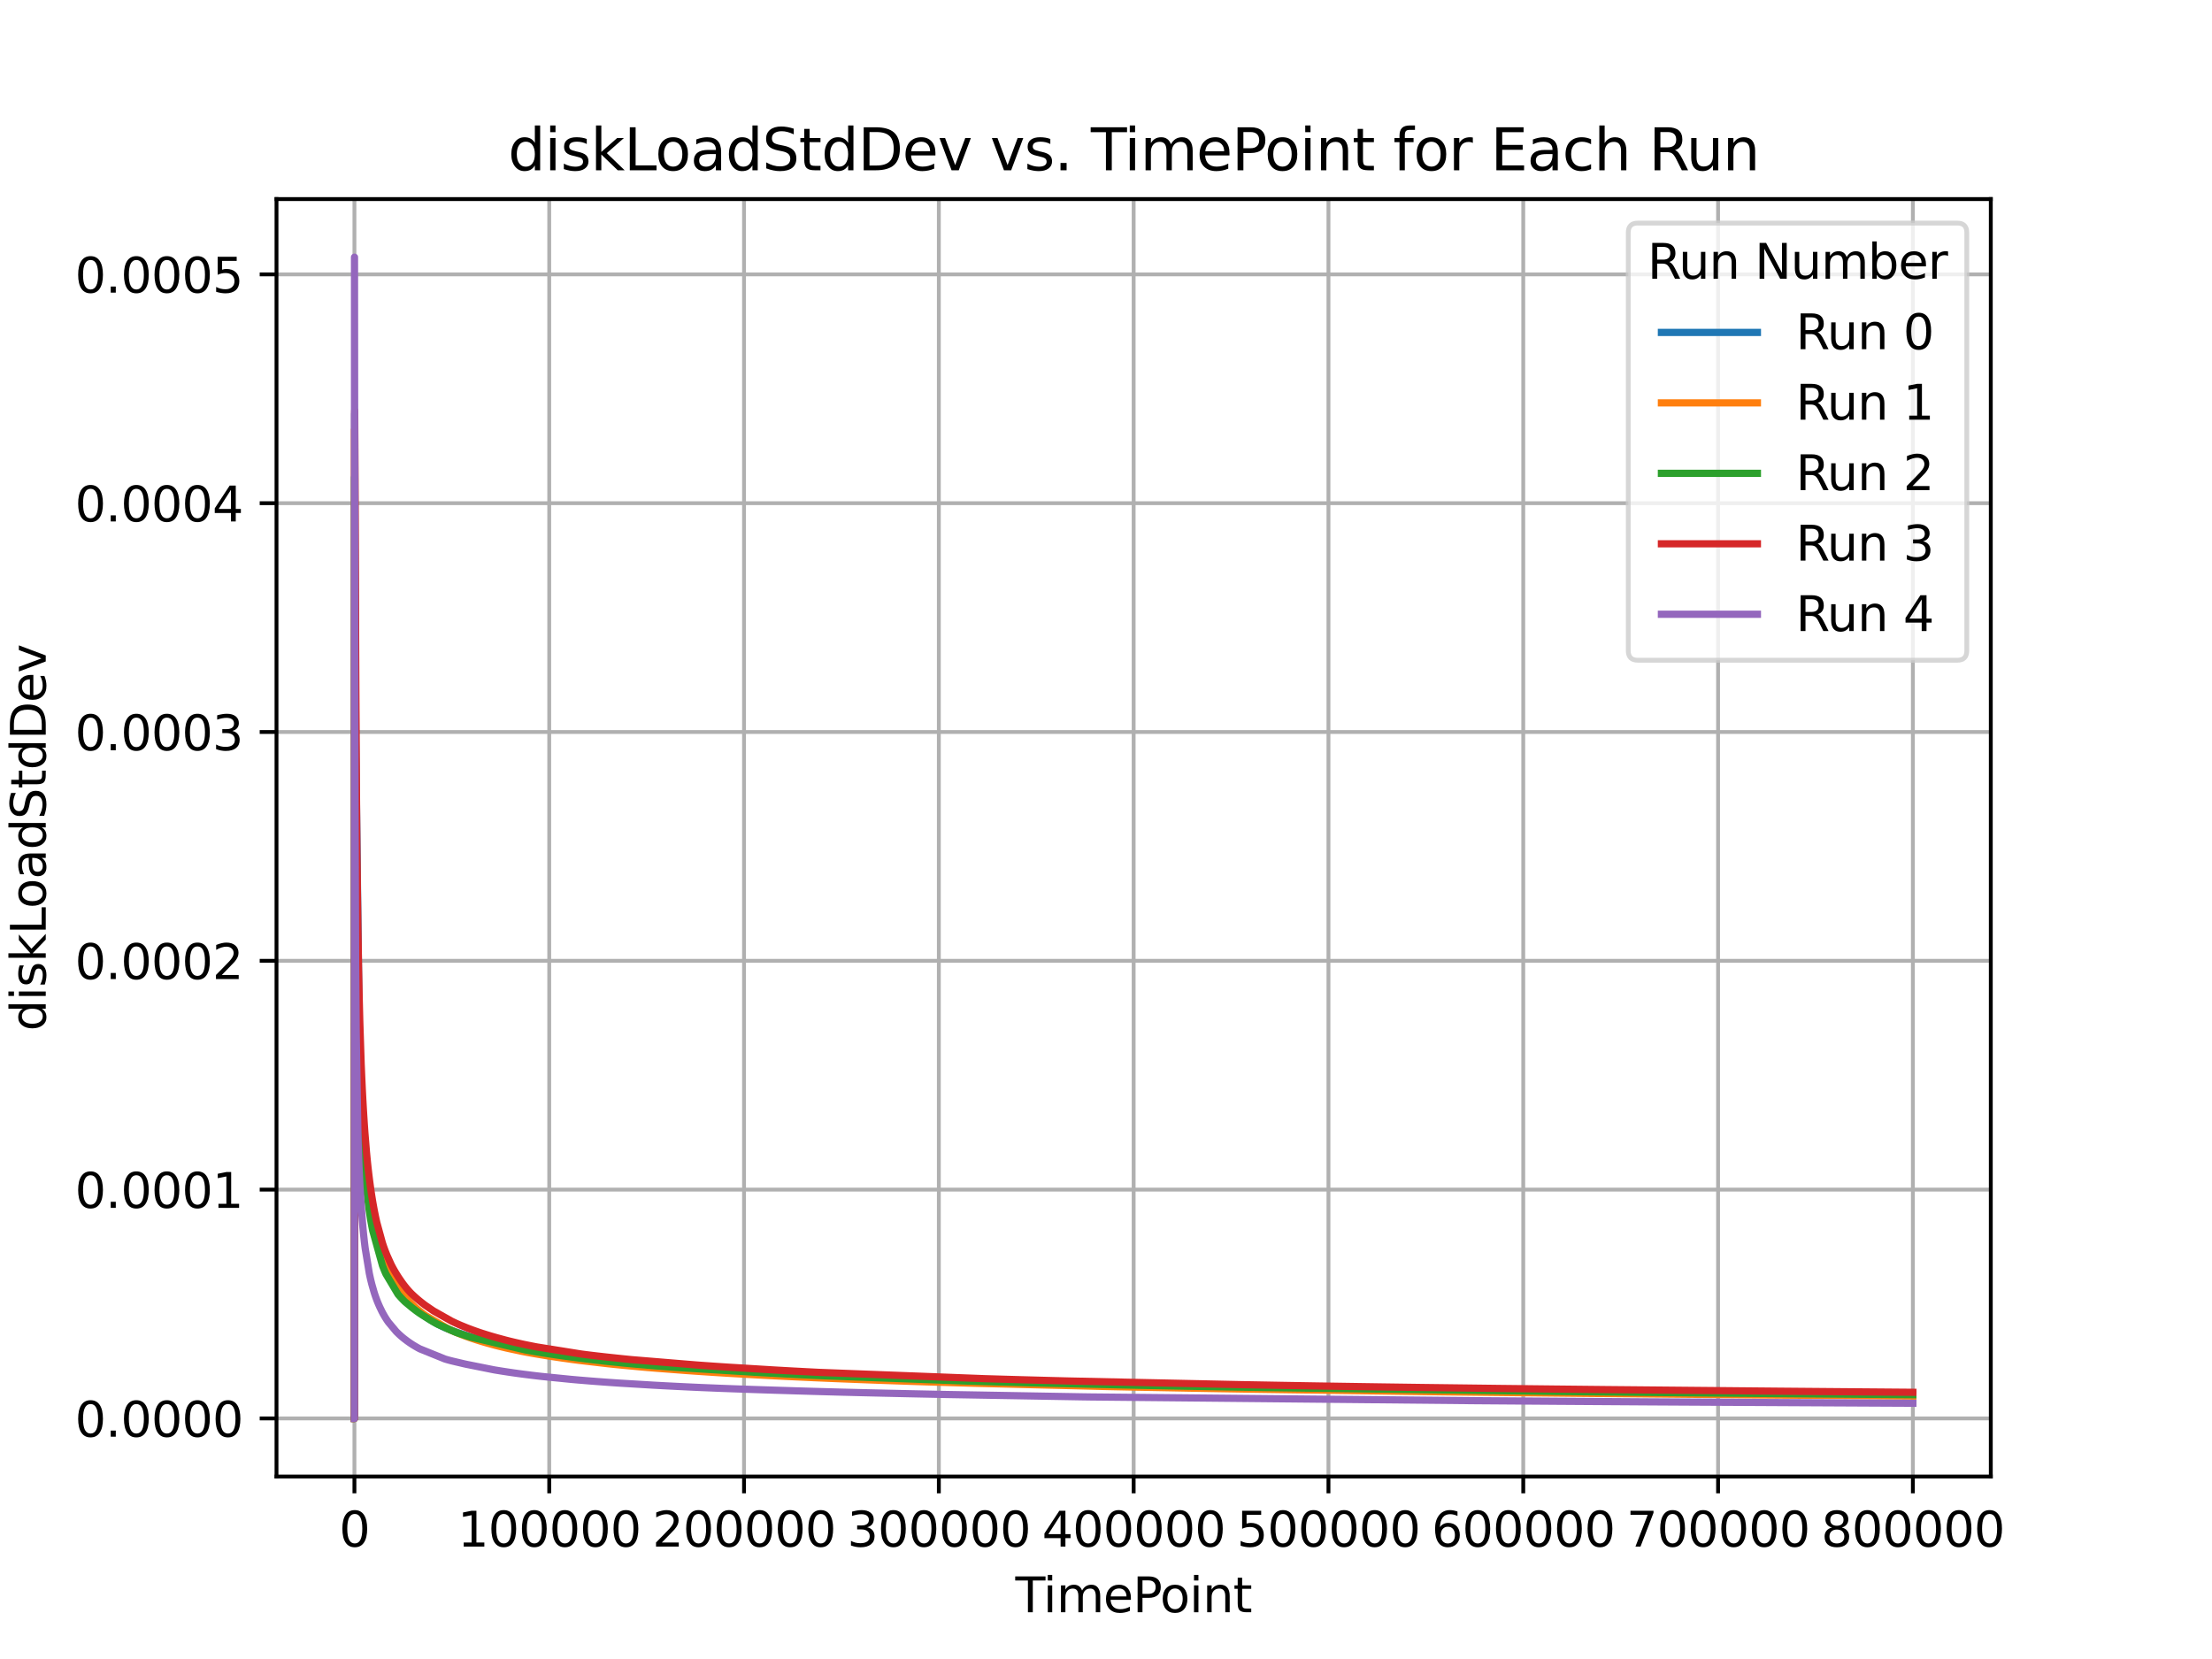 <?xml version="1.0" encoding="utf-8" standalone="no"?>
<!DOCTYPE svg PUBLIC "-//W3C//DTD SVG 1.1//EN"
  "http://www.w3.org/Graphics/SVG/1.1/DTD/svg11.dtd">
<svg xmlns:xlink="http://www.w3.org/1999/xlink" width="460.8pt" height="345.6pt" viewBox="0 0 460.8 345.6" xmlns="http://www.w3.org/2000/svg" version="1.1">
 <defs>
  <style type="text/css">*{stroke-linejoin: round; stroke-linecap: butt}</style>
 </defs>
 <g id="figure_1">
  <g id="patch_1">
   <path d="M 0 345.6 
L 460.8 345.6 
L 460.8 0 
L 0 0 
z
" style="fill: #ffffff"/>
  </g>
  <g id="axes_1">
   <g id="patch_2">
    <path d="M 57.6 307.584 
L 414.72 307.584 
L 414.72 41.472 
L 57.6 41.472 
z
" style="fill: #ffffff"/>
   </g>
   <g id="matplotlib.axis_1">
    <g id="xtick_1">
     <g id="line2d_1">
      <path d="M 73.833 307.584 
L 73.833 41.472 
" clip-path="url(#pe08d549d63)" style="fill: none; stroke: #b0b0b0; stroke-width: 0.8; stroke-linecap: square"/>
     </g>
     <g id="line2d_2">
      <defs>
       <path id="m7270c5077f" d="M 0 0 
L 0 3.5 
" style="stroke: #000000; stroke-width: 0.8"/>
      </defs>
      <g>
       <use xlink:href="#m7270c5077f" x="73.833" y="307.584" style="stroke: #000000; stroke-width: 0.8"/>
      </g>
     </g>
     <g id="text_1">
      <!-- 0 -->
      <g transform="translate(70.651 322.182) scale(0.1 -0.1)">
       <defs>
        <path id="DejaVuSans-30" d="M 2034 4250 
Q 1547 4250 1301 3770 
Q 1056 3291 1056 2328 
Q 1056 1369 1301 889 
Q 1547 409 2034 409 
Q 2525 409 2770 889 
Q 3016 1369 3016 2328 
Q 3016 3291 2770 3770 
Q 2525 4250 2034 4250 
z
M 2034 4750 
Q 2819 4750 3233 4129 
Q 3647 3509 3647 2328 
Q 3647 1150 3233 529 
Q 2819 -91 2034 -91 
Q 1250 -91 836 529 
Q 422 1150 422 2328 
Q 422 3509 836 4129 
Q 1250 4750 2034 4750 
z
" transform="scale(0.016)"/>
       </defs>
       <use xlink:href="#DejaVuSans-30"/>
      </g>
     </g>
    </g>
    <g id="xtick_2">
     <g id="line2d_3">
      <path d="M 114.415 307.584 
L 114.415 41.472 
" clip-path="url(#pe08d549d63)" style="fill: none; stroke: #b0b0b0; stroke-width: 0.8; stroke-linecap: square"/>
     </g>
     <g id="line2d_4">
      <g>
       <use xlink:href="#m7270c5077f" x="114.415" y="307.584" style="stroke: #000000; stroke-width: 0.8"/>
      </g>
     </g>
     <g id="text_2">
      <!-- 100000 -->
      <g transform="translate(95.327 322.182) scale(0.1 -0.1)">
       <defs>
        <path id="DejaVuSans-31" d="M 794 531 
L 1825 531 
L 1825 4091 
L 703 3866 
L 703 4441 
L 1819 4666 
L 2450 4666 
L 2450 531 
L 3481 531 
L 3481 0 
L 794 0 
L 794 531 
z
" transform="scale(0.016)"/>
       </defs>
       <use xlink:href="#DejaVuSans-31"/>
       <use xlink:href="#DejaVuSans-30" x="63.623"/>
       <use xlink:href="#DejaVuSans-30" x="127.246"/>
       <use xlink:href="#DejaVuSans-30" x="190.869"/>
       <use xlink:href="#DejaVuSans-30" x="254.492"/>
       <use xlink:href="#DejaVuSans-30" x="318.115"/>
      </g>
     </g>
    </g>
    <g id="xtick_3">
     <g id="line2d_5">
      <path d="M 154.996 307.584 
L 154.996 41.472 
" clip-path="url(#pe08d549d63)" style="fill: none; stroke: #b0b0b0; stroke-width: 0.8; stroke-linecap: square"/>
     </g>
     <g id="line2d_6">
      <g>
       <use xlink:href="#m7270c5077f" x="154.996" y="307.584" style="stroke: #000000; stroke-width: 0.8"/>
      </g>
     </g>
     <g id="text_3">
      <!-- 200000 -->
      <g transform="translate(135.909 322.182) scale(0.1 -0.1)">
       <defs>
        <path id="DejaVuSans-32" d="M 1228 531 
L 3431 531 
L 3431 0 
L 469 0 
L 469 531 
Q 828 903 1448 1529 
Q 2069 2156 2228 2338 
Q 2531 2678 2651 2914 
Q 2772 3150 2772 3378 
Q 2772 3750 2511 3984 
Q 2250 4219 1831 4219 
Q 1534 4219 1204 4116 
Q 875 4013 500 3803 
L 500 4441 
Q 881 4594 1212 4672 
Q 1544 4750 1819 4750 
Q 2544 4750 2975 4387 
Q 3406 4025 3406 3419 
Q 3406 3131 3298 2873 
Q 3191 2616 2906 2266 
Q 2828 2175 2409 1742 
Q 1991 1309 1228 531 
z
" transform="scale(0.016)"/>
       </defs>
       <use xlink:href="#DejaVuSans-32"/>
       <use xlink:href="#DejaVuSans-30" x="63.623"/>
       <use xlink:href="#DejaVuSans-30" x="127.246"/>
       <use xlink:href="#DejaVuSans-30" x="190.869"/>
       <use xlink:href="#DejaVuSans-30" x="254.492"/>
       <use xlink:href="#DejaVuSans-30" x="318.115"/>
      </g>
     </g>
    </g>
    <g id="xtick_4">
     <g id="line2d_7">
      <path d="M 195.578 307.584 
L 195.578 41.472 
" clip-path="url(#pe08d549d63)" style="fill: none; stroke: #b0b0b0; stroke-width: 0.8; stroke-linecap: square"/>
     </g>
     <g id="line2d_8">
      <g>
       <use xlink:href="#m7270c5077f" x="195.578" y="307.584" style="stroke: #000000; stroke-width: 0.8"/>
      </g>
     </g>
     <g id="text_4">
      <!-- 300000 -->
      <g transform="translate(176.491 322.182) scale(0.1 -0.1)">
       <defs>
        <path id="DejaVuSans-33" d="M 2597 2516 
Q 3050 2419 3304 2112 
Q 3559 1806 3559 1356 
Q 3559 666 3084 287 
Q 2609 -91 1734 -91 
Q 1441 -91 1130 -33 
Q 819 25 488 141 
L 488 750 
Q 750 597 1062 519 
Q 1375 441 1716 441 
Q 2309 441 2620 675 
Q 2931 909 2931 1356 
Q 2931 1769 2642 2001 
Q 2353 2234 1838 2234 
L 1294 2234 
L 1294 2753 
L 1863 2753 
Q 2328 2753 2575 2939 
Q 2822 3125 2822 3475 
Q 2822 3834 2567 4026 
Q 2313 4219 1838 4219 
Q 1578 4219 1281 4162 
Q 984 4106 628 3988 
L 628 4550 
Q 988 4650 1302 4700 
Q 1616 4750 1894 4750 
Q 2613 4750 3031 4423 
Q 3450 4097 3450 3541 
Q 3450 3153 3228 2886 
Q 3006 2619 2597 2516 
z
" transform="scale(0.016)"/>
       </defs>
       <use xlink:href="#DejaVuSans-33"/>
       <use xlink:href="#DejaVuSans-30" x="63.623"/>
       <use xlink:href="#DejaVuSans-30" x="127.246"/>
       <use xlink:href="#DejaVuSans-30" x="190.869"/>
       <use xlink:href="#DejaVuSans-30" x="254.492"/>
       <use xlink:href="#DejaVuSans-30" x="318.115"/>
      </g>
     </g>
    </g>
    <g id="xtick_5">
     <g id="line2d_9">
      <path d="M 236.16 307.584 
L 236.16 41.472 
" clip-path="url(#pe08d549d63)" style="fill: none; stroke: #b0b0b0; stroke-width: 0.8; stroke-linecap: square"/>
     </g>
     <g id="line2d_10">
      <g>
       <use xlink:href="#m7270c5077f" x="236.16" y="307.584" style="stroke: #000000; stroke-width: 0.8"/>
      </g>
     </g>
     <g id="text_5">
      <!-- 400000 -->
      <g transform="translate(217.073 322.182) scale(0.1 -0.1)">
       <defs>
        <path id="DejaVuSans-34" d="M 2419 4116 
L 825 1625 
L 2419 1625 
L 2419 4116 
z
M 2253 4666 
L 3047 4666 
L 3047 1625 
L 3713 1625 
L 3713 1100 
L 3047 1100 
L 3047 0 
L 2419 0 
L 2419 1100 
L 313 1100 
L 313 1709 
L 2253 4666 
z
" transform="scale(0.016)"/>
       </defs>
       <use xlink:href="#DejaVuSans-34"/>
       <use xlink:href="#DejaVuSans-30" x="63.623"/>
       <use xlink:href="#DejaVuSans-30" x="127.246"/>
       <use xlink:href="#DejaVuSans-30" x="190.869"/>
       <use xlink:href="#DejaVuSans-30" x="254.492"/>
       <use xlink:href="#DejaVuSans-30" x="318.115"/>
      </g>
     </g>
    </g>
    <g id="xtick_6">
     <g id="line2d_11">
      <path d="M 276.742 307.584 
L 276.742 41.472 
" clip-path="url(#pe08d549d63)" style="fill: none; stroke: #b0b0b0; stroke-width: 0.8; stroke-linecap: square"/>
     </g>
     <g id="line2d_12">
      <g>
       <use xlink:href="#m7270c5077f" x="276.742" y="307.584" style="stroke: #000000; stroke-width: 0.8"/>
      </g>
     </g>
     <g id="text_6">
      <!-- 500000 -->
      <g transform="translate(257.654 322.182) scale(0.1 -0.1)">
       <defs>
        <path id="DejaVuSans-35" d="M 691 4666 
L 3169 4666 
L 3169 4134 
L 1269 4134 
L 1269 2991 
Q 1406 3038 1543 3061 
Q 1681 3084 1819 3084 
Q 2600 3084 3056 2656 
Q 3513 2228 3513 1497 
Q 3513 744 3044 326 
Q 2575 -91 1722 -91 
Q 1428 -91 1123 -41 
Q 819 9 494 109 
L 494 744 
Q 775 591 1075 516 
Q 1375 441 1709 441 
Q 2250 441 2565 725 
Q 2881 1009 2881 1497 
Q 2881 1984 2565 2268 
Q 2250 2553 1709 2553 
Q 1456 2553 1204 2497 
Q 953 2441 691 2322 
L 691 4666 
z
" transform="scale(0.016)"/>
       </defs>
       <use xlink:href="#DejaVuSans-35"/>
       <use xlink:href="#DejaVuSans-30" x="63.623"/>
       <use xlink:href="#DejaVuSans-30" x="127.246"/>
       <use xlink:href="#DejaVuSans-30" x="190.869"/>
       <use xlink:href="#DejaVuSans-30" x="254.492"/>
       <use xlink:href="#DejaVuSans-30" x="318.115"/>
      </g>
     </g>
    </g>
    <g id="xtick_7">
     <g id="line2d_13">
      <path d="M 317.324 307.584 
L 317.324 41.472 
" clip-path="url(#pe08d549d63)" style="fill: none; stroke: #b0b0b0; stroke-width: 0.8; stroke-linecap: square"/>
     </g>
     <g id="line2d_14">
      <g>
       <use xlink:href="#m7270c5077f" x="317.324" y="307.584" style="stroke: #000000; stroke-width: 0.8"/>
      </g>
     </g>
     <g id="text_7">
      <!-- 600000 -->
      <g transform="translate(298.236 322.182) scale(0.1 -0.1)">
       <defs>
        <path id="DejaVuSans-36" d="M 2113 2584 
Q 1688 2584 1439 2293 
Q 1191 2003 1191 1497 
Q 1191 994 1439 701 
Q 1688 409 2113 409 
Q 2538 409 2786 701 
Q 3034 994 3034 1497 
Q 3034 2003 2786 2293 
Q 2538 2584 2113 2584 
z
M 3366 4563 
L 3366 3988 
Q 3128 4100 2886 4159 
Q 2644 4219 2406 4219 
Q 1781 4219 1451 3797 
Q 1122 3375 1075 2522 
Q 1259 2794 1537 2939 
Q 1816 3084 2150 3084 
Q 2853 3084 3261 2657 
Q 3669 2231 3669 1497 
Q 3669 778 3244 343 
Q 2819 -91 2113 -91 
Q 1303 -91 875 529 
Q 447 1150 447 2328 
Q 447 3434 972 4092 
Q 1497 4750 2381 4750 
Q 2619 4750 2861 4703 
Q 3103 4656 3366 4563 
z
" transform="scale(0.016)"/>
       </defs>
       <use xlink:href="#DejaVuSans-36"/>
       <use xlink:href="#DejaVuSans-30" x="63.623"/>
       <use xlink:href="#DejaVuSans-30" x="127.246"/>
       <use xlink:href="#DejaVuSans-30" x="190.869"/>
       <use xlink:href="#DejaVuSans-30" x="254.492"/>
       <use xlink:href="#DejaVuSans-30" x="318.115"/>
      </g>
     </g>
    </g>
    <g id="xtick_8">
     <g id="line2d_15">
      <path d="M 357.906 307.584 
L 357.906 41.472 
" clip-path="url(#pe08d549d63)" style="fill: none; stroke: #b0b0b0; stroke-width: 0.8; stroke-linecap: square"/>
     </g>
     <g id="line2d_16">
      <g>
       <use xlink:href="#m7270c5077f" x="357.906" y="307.584" style="stroke: #000000; stroke-width: 0.8"/>
      </g>
     </g>
     <g id="text_8">
      <!-- 700000 -->
      <g transform="translate(338.818 322.182) scale(0.1 -0.1)">
       <defs>
        <path id="DejaVuSans-37" d="M 525 4666 
L 3525 4666 
L 3525 4397 
L 1831 0 
L 1172 0 
L 2766 4134 
L 525 4134 
L 525 4666 
z
" transform="scale(0.016)"/>
       </defs>
       <use xlink:href="#DejaVuSans-37"/>
       <use xlink:href="#DejaVuSans-30" x="63.623"/>
       <use xlink:href="#DejaVuSans-30" x="127.246"/>
       <use xlink:href="#DejaVuSans-30" x="190.869"/>
       <use xlink:href="#DejaVuSans-30" x="254.492"/>
       <use xlink:href="#DejaVuSans-30" x="318.115"/>
      </g>
     </g>
    </g>
    <g id="xtick_9">
     <g id="line2d_17">
      <path d="M 398.488 307.584 
L 398.488 41.472 
" clip-path="url(#pe08d549d63)" style="fill: none; stroke: #b0b0b0; stroke-width: 0.8; stroke-linecap: square"/>
     </g>
     <g id="line2d_18">
      <g>
       <use xlink:href="#m7270c5077f" x="398.488" y="307.584" style="stroke: #000000; stroke-width: 0.8"/>
      </g>
     </g>
     <g id="text_9">
      <!-- 800000 -->
      <g transform="translate(379.4 322.182) scale(0.1 -0.1)">
       <defs>
        <path id="DejaVuSans-38" d="M 2034 2216 
Q 1584 2216 1326 1975 
Q 1069 1734 1069 1313 
Q 1069 891 1326 650 
Q 1584 409 2034 409 
Q 2484 409 2743 651 
Q 3003 894 3003 1313 
Q 3003 1734 2745 1975 
Q 2488 2216 2034 2216 
z
M 1403 2484 
Q 997 2584 770 2862 
Q 544 3141 544 3541 
Q 544 4100 942 4425 
Q 1341 4750 2034 4750 
Q 2731 4750 3128 4425 
Q 3525 4100 3525 3541 
Q 3525 3141 3298 2862 
Q 3072 2584 2669 2484 
Q 3125 2378 3379 2068 
Q 3634 1759 3634 1313 
Q 3634 634 3220 271 
Q 2806 -91 2034 -91 
Q 1263 -91 848 271 
Q 434 634 434 1313 
Q 434 1759 690 2068 
Q 947 2378 1403 2484 
z
M 1172 3481 
Q 1172 3119 1398 2916 
Q 1625 2713 2034 2713 
Q 2441 2713 2670 2916 
Q 2900 3119 2900 3481 
Q 2900 3844 2670 4047 
Q 2441 4250 2034 4250 
Q 1625 4250 1398 4047 
Q 1172 3844 1172 3481 
z
" transform="scale(0.016)"/>
       </defs>
       <use xlink:href="#DejaVuSans-38"/>
       <use xlink:href="#DejaVuSans-30" x="63.623"/>
       <use xlink:href="#DejaVuSans-30" x="127.246"/>
       <use xlink:href="#DejaVuSans-30" x="190.869"/>
       <use xlink:href="#DejaVuSans-30" x="254.492"/>
       <use xlink:href="#DejaVuSans-30" x="318.115"/>
      </g>
     </g>
    </g>
    <g id="text_10">
     <!-- TimePoint -->
     <g transform="translate(211.515 335.861) scale(0.1 -0.1)">
      <defs>
       <path id="DejaVuSans-54" d="M -19 4666 
L 3928 4666 
L 3928 4134 
L 2272 4134 
L 2272 0 
L 1638 0 
L 1638 4134 
L -19 4134 
L -19 4666 
z
" transform="scale(0.016)"/>
       <path id="DejaVuSans-69" d="M 603 3500 
L 1178 3500 
L 1178 0 
L 603 0 
L 603 3500 
z
M 603 4863 
L 1178 4863 
L 1178 4134 
L 603 4134 
L 603 4863 
z
" transform="scale(0.016)"/>
       <path id="DejaVuSans-6d" d="M 3328 2828 
Q 3544 3216 3844 3400 
Q 4144 3584 4550 3584 
Q 5097 3584 5394 3201 
Q 5691 2819 5691 2113 
L 5691 0 
L 5113 0 
L 5113 2094 
Q 5113 2597 4934 2840 
Q 4756 3084 4391 3084 
Q 3944 3084 3684 2787 
Q 3425 2491 3425 1978 
L 3425 0 
L 2847 0 
L 2847 2094 
Q 2847 2600 2669 2842 
Q 2491 3084 2119 3084 
Q 1678 3084 1418 2786 
Q 1159 2488 1159 1978 
L 1159 0 
L 581 0 
L 581 3500 
L 1159 3500 
L 1159 2956 
Q 1356 3278 1631 3431 
Q 1906 3584 2284 3584 
Q 2666 3584 2933 3390 
Q 3200 3197 3328 2828 
z
" transform="scale(0.016)"/>
       <path id="DejaVuSans-65" d="M 3597 1894 
L 3597 1613 
L 953 1613 
Q 991 1019 1311 708 
Q 1631 397 2203 397 
Q 2534 397 2845 478 
Q 3156 559 3463 722 
L 3463 178 
Q 3153 47 2828 -22 
Q 2503 -91 2169 -91 
Q 1331 -91 842 396 
Q 353 884 353 1716 
Q 353 2575 817 3079 
Q 1281 3584 2069 3584 
Q 2775 3584 3186 3129 
Q 3597 2675 3597 1894 
z
M 3022 2063 
Q 3016 2534 2758 2815 
Q 2500 3097 2075 3097 
Q 1594 3097 1305 2825 
Q 1016 2553 972 2059 
L 3022 2063 
z
" transform="scale(0.016)"/>
       <path id="DejaVuSans-50" d="M 1259 4147 
L 1259 2394 
L 2053 2394 
Q 2494 2394 2734 2622 
Q 2975 2850 2975 3272 
Q 2975 3691 2734 3919 
Q 2494 4147 2053 4147 
L 1259 4147 
z
M 628 4666 
L 2053 4666 
Q 2838 4666 3239 4311 
Q 3641 3956 3641 3272 
Q 3641 2581 3239 2228 
Q 2838 1875 2053 1875 
L 1259 1875 
L 1259 0 
L 628 0 
L 628 4666 
z
" transform="scale(0.016)"/>
       <path id="DejaVuSans-6f" d="M 1959 3097 
Q 1497 3097 1228 2736 
Q 959 2375 959 1747 
Q 959 1119 1226 758 
Q 1494 397 1959 397 
Q 2419 397 2687 759 
Q 2956 1122 2956 1747 
Q 2956 2369 2687 2733 
Q 2419 3097 1959 3097 
z
M 1959 3584 
Q 2709 3584 3137 3096 
Q 3566 2609 3566 1747 
Q 3566 888 3137 398 
Q 2709 -91 1959 -91 
Q 1206 -91 779 398 
Q 353 888 353 1747 
Q 353 2609 779 3096 
Q 1206 3584 1959 3584 
z
" transform="scale(0.016)"/>
       <path id="DejaVuSans-6e" d="M 3513 2113 
L 3513 0 
L 2938 0 
L 2938 2094 
Q 2938 2591 2744 2837 
Q 2550 3084 2163 3084 
Q 1697 3084 1428 2787 
Q 1159 2491 1159 1978 
L 1159 0 
L 581 0 
L 581 3500 
L 1159 3500 
L 1159 2956 
Q 1366 3272 1645 3428 
Q 1925 3584 2291 3584 
Q 2894 3584 3203 3211 
Q 3513 2838 3513 2113 
z
" transform="scale(0.016)"/>
       <path id="DejaVuSans-74" d="M 1172 4494 
L 1172 3500 
L 2356 3500 
L 2356 3053 
L 1172 3053 
L 1172 1153 
Q 1172 725 1289 603 
Q 1406 481 1766 481 
L 2356 481 
L 2356 0 
L 1766 0 
Q 1100 0 847 248 
Q 594 497 594 1153 
L 594 3053 
L 172 3053 
L 172 3500 
L 594 3500 
L 594 4494 
L 1172 4494 
z
" transform="scale(0.016)"/>
      </defs>
      <use xlink:href="#DejaVuSans-54"/>
      <use xlink:href="#DejaVuSans-69" x="57.959"/>
      <use xlink:href="#DejaVuSans-6d" x="85.742"/>
      <use xlink:href="#DejaVuSans-65" x="183.154"/>
      <use xlink:href="#DejaVuSans-50" x="244.678"/>
      <use xlink:href="#DejaVuSans-6f" x="301.355"/>
      <use xlink:href="#DejaVuSans-69" x="362.537"/>
      <use xlink:href="#DejaVuSans-6e" x="390.32"/>
      <use xlink:href="#DejaVuSans-74" x="453.699"/>
     </g>
    </g>
   </g>
   <g id="matplotlib.axis_2">
    <g id="ytick_1">
     <g id="line2d_19">
      <path d="M 57.6 295.488 
L 414.72 295.488 
" clip-path="url(#pe08d549d63)" style="fill: none; stroke: #b0b0b0; stroke-width: 0.8; stroke-linecap: square"/>
     </g>
     <g id="line2d_20">
      <defs>
       <path id="m2a5306ff40" d="M 0 0 
L -3.5 0 
" style="stroke: #000000; stroke-width: 0.8"/>
      </defs>
      <g>
       <use xlink:href="#m2a5306ff40" x="57.6" y="295.488" style="stroke: #000000; stroke-width: 0.8"/>
      </g>
     </g>
     <g id="text_11">
      <!-- 0.0000 -->
      <g transform="translate(15.609 299.287) scale(0.1 -0.1)">
       <defs>
        <path id="DejaVuSans-2e" d="M 684 794 
L 1344 794 
L 1344 0 
L 684 0 
L 684 794 
z
" transform="scale(0.016)"/>
       </defs>
       <use xlink:href="#DejaVuSans-30"/>
       <use xlink:href="#DejaVuSans-2e" x="63.623"/>
       <use xlink:href="#DejaVuSans-30" x="95.41"/>
       <use xlink:href="#DejaVuSans-30" x="159.033"/>
       <use xlink:href="#DejaVuSans-30" x="222.656"/>
       <use xlink:href="#DejaVuSans-30" x="286.279"/>
      </g>
     </g>
    </g>
    <g id="ytick_2">
     <g id="line2d_21">
      <path d="M 57.6 247.823 
L 414.72 247.823 
" clip-path="url(#pe08d549d63)" style="fill: none; stroke: #b0b0b0; stroke-width: 0.8; stroke-linecap: square"/>
     </g>
     <g id="line2d_22">
      <g>
       <use xlink:href="#m2a5306ff40" x="57.6" y="247.823" style="stroke: #000000; stroke-width: 0.8"/>
      </g>
     </g>
     <g id="text_12">
      <!-- 0.0001 -->
      <g transform="translate(15.609 251.622) scale(0.1 -0.1)">
       <use xlink:href="#DejaVuSans-30"/>
       <use xlink:href="#DejaVuSans-2e" x="63.623"/>
       <use xlink:href="#DejaVuSans-30" x="95.41"/>
       <use xlink:href="#DejaVuSans-30" x="159.033"/>
       <use xlink:href="#DejaVuSans-30" x="222.656"/>
       <use xlink:href="#DejaVuSans-31" x="286.279"/>
      </g>
     </g>
    </g>
    <g id="ytick_3">
     <g id="line2d_23">
      <path d="M 57.6 200.157 
L 414.72 200.157 
" clip-path="url(#pe08d549d63)" style="fill: none; stroke: #b0b0b0; stroke-width: 0.8; stroke-linecap: square"/>
     </g>
     <g id="line2d_24">
      <g>
       <use xlink:href="#m2a5306ff40" x="57.6" y="200.157" style="stroke: #000000; stroke-width: 0.8"/>
      </g>
     </g>
     <g id="text_13">
      <!-- 0.0002 -->
      <g transform="translate(15.609 203.957) scale(0.1 -0.1)">
       <use xlink:href="#DejaVuSans-30"/>
       <use xlink:href="#DejaVuSans-2e" x="63.623"/>
       <use xlink:href="#DejaVuSans-30" x="95.41"/>
       <use xlink:href="#DejaVuSans-30" x="159.033"/>
       <use xlink:href="#DejaVuSans-30" x="222.656"/>
       <use xlink:href="#DejaVuSans-32" x="286.279"/>
      </g>
     </g>
    </g>
    <g id="ytick_4">
     <g id="line2d_25">
      <path d="M 57.6 152.492 
L 414.72 152.492 
" clip-path="url(#pe08d549d63)" style="fill: none; stroke: #b0b0b0; stroke-width: 0.8; stroke-linecap: square"/>
     </g>
     <g id="line2d_26">
      <g>
       <use xlink:href="#m2a5306ff40" x="57.6" y="152.492" style="stroke: #000000; stroke-width: 0.8"/>
      </g>
     </g>
     <g id="text_14">
      <!-- 0.0003 -->
      <g transform="translate(15.609 156.291) scale(0.1 -0.1)">
       <use xlink:href="#DejaVuSans-30"/>
       <use xlink:href="#DejaVuSans-2e" x="63.623"/>
       <use xlink:href="#DejaVuSans-30" x="95.41"/>
       <use xlink:href="#DejaVuSans-30" x="159.033"/>
       <use xlink:href="#DejaVuSans-30" x="222.656"/>
       <use xlink:href="#DejaVuSans-33" x="286.279"/>
      </g>
     </g>
    </g>
    <g id="ytick_5">
     <g id="line2d_27">
      <path d="M 57.6 104.827 
L 414.72 104.827 
" clip-path="url(#pe08d549d63)" style="fill: none; stroke: #b0b0b0; stroke-width: 0.8; stroke-linecap: square"/>
     </g>
     <g id="line2d_28">
      <g>
       <use xlink:href="#m2a5306ff40" x="57.6" y="104.827" style="stroke: #000000; stroke-width: 0.8"/>
      </g>
     </g>
     <g id="text_15">
      <!-- 0.0004 -->
      <g transform="translate(15.609 108.626) scale(0.1 -0.1)">
       <use xlink:href="#DejaVuSans-30"/>
       <use xlink:href="#DejaVuSans-2e" x="63.623"/>
       <use xlink:href="#DejaVuSans-30" x="95.41"/>
       <use xlink:href="#DejaVuSans-30" x="159.033"/>
       <use xlink:href="#DejaVuSans-30" x="222.656"/>
       <use xlink:href="#DejaVuSans-34" x="286.279"/>
      </g>
     </g>
    </g>
    <g id="ytick_6">
     <g id="line2d_29">
      <path d="M 57.6 57.161 
L 414.72 57.161 
" clip-path="url(#pe08d549d63)" style="fill: none; stroke: #b0b0b0; stroke-width: 0.8; stroke-linecap: square"/>
     </g>
     <g id="line2d_30">
      <g>
       <use xlink:href="#m2a5306ff40" x="57.6" y="57.161" style="stroke: #000000; stroke-width: 0.8"/>
      </g>
     </g>
     <g id="text_16">
      <!-- 0.0005 -->
      <g transform="translate(15.609 60.961) scale(0.1 -0.1)">
       <use xlink:href="#DejaVuSans-30"/>
       <use xlink:href="#DejaVuSans-2e" x="63.623"/>
       <use xlink:href="#DejaVuSans-30" x="95.41"/>
       <use xlink:href="#DejaVuSans-30" x="159.033"/>
       <use xlink:href="#DejaVuSans-30" x="222.656"/>
       <use xlink:href="#DejaVuSans-35" x="286.279"/>
      </g>
     </g>
    </g>
    <g id="text_17">
     <!-- diskLoadStdDev -->
     <g transform="translate(9.53 214.782) rotate(-90) scale(0.1 -0.1)">
      <defs>
       <path id="DejaVuSans-64" d="M 2906 2969 
L 2906 4863 
L 3481 4863 
L 3481 0 
L 2906 0 
L 2906 525 
Q 2725 213 2448 61 
Q 2172 -91 1784 -91 
Q 1150 -91 751 415 
Q 353 922 353 1747 
Q 353 2572 751 3078 
Q 1150 3584 1784 3584 
Q 2172 3584 2448 3432 
Q 2725 3281 2906 2969 
z
M 947 1747 
Q 947 1113 1208 752 
Q 1469 391 1925 391 
Q 2381 391 2643 752 
Q 2906 1113 2906 1747 
Q 2906 2381 2643 2742 
Q 2381 3103 1925 3103 
Q 1469 3103 1208 2742 
Q 947 2381 947 1747 
z
" transform="scale(0.016)"/>
       <path id="DejaVuSans-73" d="M 2834 3397 
L 2834 2853 
Q 2591 2978 2328 3040 
Q 2066 3103 1784 3103 
Q 1356 3103 1142 2972 
Q 928 2841 928 2578 
Q 928 2378 1081 2264 
Q 1234 2150 1697 2047 
L 1894 2003 
Q 2506 1872 2764 1633 
Q 3022 1394 3022 966 
Q 3022 478 2636 193 
Q 2250 -91 1575 -91 
Q 1294 -91 989 -36 
Q 684 19 347 128 
L 347 722 
Q 666 556 975 473 
Q 1284 391 1588 391 
Q 1994 391 2212 530 
Q 2431 669 2431 922 
Q 2431 1156 2273 1281 
Q 2116 1406 1581 1522 
L 1381 1569 
Q 847 1681 609 1914 
Q 372 2147 372 2553 
Q 372 3047 722 3315 
Q 1072 3584 1716 3584 
Q 2034 3584 2315 3537 
Q 2597 3491 2834 3397 
z
" transform="scale(0.016)"/>
       <path id="DejaVuSans-6b" d="M 581 4863 
L 1159 4863 
L 1159 1991 
L 2875 3500 
L 3609 3500 
L 1753 1863 
L 3688 0 
L 2938 0 
L 1159 1709 
L 1159 0 
L 581 0 
L 581 4863 
z
" transform="scale(0.016)"/>
       <path id="DejaVuSans-4c" d="M 628 4666 
L 1259 4666 
L 1259 531 
L 3531 531 
L 3531 0 
L 628 0 
L 628 4666 
z
" transform="scale(0.016)"/>
       <path id="DejaVuSans-61" d="M 2194 1759 
Q 1497 1759 1228 1600 
Q 959 1441 959 1056 
Q 959 750 1161 570 
Q 1363 391 1709 391 
Q 2188 391 2477 730 
Q 2766 1069 2766 1631 
L 2766 1759 
L 2194 1759 
z
M 3341 1997 
L 3341 0 
L 2766 0 
L 2766 531 
Q 2569 213 2275 61 
Q 1981 -91 1556 -91 
Q 1019 -91 701 211 
Q 384 513 384 1019 
Q 384 1609 779 1909 
Q 1175 2209 1959 2209 
L 2766 2209 
L 2766 2266 
Q 2766 2663 2505 2880 
Q 2244 3097 1772 3097 
Q 1472 3097 1187 3025 
Q 903 2953 641 2809 
L 641 3341 
Q 956 3463 1253 3523 
Q 1550 3584 1831 3584 
Q 2591 3584 2966 3190 
Q 3341 2797 3341 1997 
z
" transform="scale(0.016)"/>
       <path id="DejaVuSans-53" d="M 3425 4513 
L 3425 3897 
Q 3066 4069 2747 4153 
Q 2428 4238 2131 4238 
Q 1616 4238 1336 4038 
Q 1056 3838 1056 3469 
Q 1056 3159 1242 3001 
Q 1428 2844 1947 2747 
L 2328 2669 
Q 3034 2534 3370 2195 
Q 3706 1856 3706 1288 
Q 3706 609 3251 259 
Q 2797 -91 1919 -91 
Q 1588 -91 1214 -16 
Q 841 59 441 206 
L 441 856 
Q 825 641 1194 531 
Q 1563 422 1919 422 
Q 2459 422 2753 634 
Q 3047 847 3047 1241 
Q 3047 1584 2836 1778 
Q 2625 1972 2144 2069 
L 1759 2144 
Q 1053 2284 737 2584 
Q 422 2884 422 3419 
Q 422 4038 858 4394 
Q 1294 4750 2059 4750 
Q 2388 4750 2728 4690 
Q 3069 4631 3425 4513 
z
" transform="scale(0.016)"/>
       <path id="DejaVuSans-44" d="M 1259 4147 
L 1259 519 
L 2022 519 
Q 2988 519 3436 956 
Q 3884 1394 3884 2338 
Q 3884 3275 3436 3711 
Q 2988 4147 2022 4147 
L 1259 4147 
z
M 628 4666 
L 1925 4666 
Q 3281 4666 3915 4102 
Q 4550 3538 4550 2338 
Q 4550 1131 3912 565 
Q 3275 0 1925 0 
L 628 0 
L 628 4666 
z
" transform="scale(0.016)"/>
       <path id="DejaVuSans-76" d="M 191 3500 
L 800 3500 
L 1894 563 
L 2988 3500 
L 3597 3500 
L 2284 0 
L 1503 0 
L 191 3500 
z
" transform="scale(0.016)"/>
      </defs>
      <use xlink:href="#DejaVuSans-64"/>
      <use xlink:href="#DejaVuSans-69" x="63.477"/>
      <use xlink:href="#DejaVuSans-73" x="91.26"/>
      <use xlink:href="#DejaVuSans-6b" x="143.359"/>
      <use xlink:href="#DejaVuSans-4c" x="201.27"/>
      <use xlink:href="#DejaVuSans-6f" x="255.232"/>
      <use xlink:href="#DejaVuSans-61" x="316.414"/>
      <use xlink:href="#DejaVuSans-64" x="377.693"/>
      <use xlink:href="#DejaVuSans-53" x="441.17"/>
      <use xlink:href="#DejaVuSans-74" x="504.646"/>
      <use xlink:href="#DejaVuSans-64" x="543.855"/>
      <use xlink:href="#DejaVuSans-44" x="607.332"/>
      <use xlink:href="#DejaVuSans-65" x="684.334"/>
      <use xlink:href="#DejaVuSans-76" x="745.857"/>
     </g>
    </g>
   </g>
   <g id="line2d_31">
    <path d="M 73.833 295.488 
L 73.841 295.488 
L 73.892 86.17 
L 73.952 117.829 
L 73.953 117.829 
L 74.064 143.805 
L 74.113 154.437 
L 74.853 217.008 
L 74.858 217.099 
L 74.969 220.892 
L 74.973 220.993 
L 75.085 224.31 
L 75.09 224.403 
L 75.09 224.412 
L 75.237 228.064 
L 75.265 228.621 
L 75.419 231.731 
L 75.471 232.663 
L 75.471 232.663 
L 75.581 234.584 
L 75.599 234.881 
L 75.648 235.641 
L 75.648 235.641 
L 75.759 237.36 
L 75.767 237.471 
L 76.114 241.995 
L 76.124 242.097 
L 76.235 243.343 
L 76.57 246.616 
L 76.584 246.726 
L 76.695 247.697 
L 76.709 247.799 
L 76.82 248.702 
L 78.484 257.959 
L 78.511 258.066 
L 78.511 258.066 
L 78.632 258.542 
L 78.662 258.652 
L 78.662 258.652 
L 78.779 259.087 
L 78.86 259.377 
L 78.86 259.377 
L 78.971 259.766 
L 79.147 260.349 
L 79.258 260.703 
L 79.484 261.401 
L 79.522 261.512 
L 79.596 261.729 
L 79.845 262.434 
L 79.901 262.58 
L 79.901 262.58 
L 80.012 262.874 
L 80.495 264.068 
L 80.781 264.712 
L 80.781 264.712 
L 80.891 264.956 
L 80.944 265.064 
L 81.055 265.299 
L 81.114 265.418 
L 81.503 266.188 
L 81.563 266.299 
L 81.563 266.299 
L 81.665 266.49 
L 81.785 266.711 
L 81.877 266.874 
L 81.996 267.084 
L 82.06 267.193 
L 82.174 267.389 
L 82.241 267.5 
L 82.525 267.96 
L 82.596 268.07 
L 82.596 268.071 
L 82.874 268.496 
L 82.947 268.606 
L 84.191 270.258 
L 84.284 270.369 
L 84.401 270.507 
L 84.522 270.649 
L 85.143 271.328 
L 85.252 271.439 
L 85.252 271.439 
L 85.361 271.554 
L 85.491 271.682 
L 85.639 271.828 
L 86.057 272.224 
L 86.18 272.335 
L 86.18 272.335 
L 86.291 272.434 
L 86.445 272.571 
L 86.576 272.683 
L 86.689 272.781 
L 86.821 272.891 
L 86.821 272.892 
L 87.836 273.695 
L 87.982 273.805 
L 88.093 273.889 
L 88.343 274.068 
L 88.489 274.171 
L 88.649 274.281 
L 88.759 274.357 
L 88.924 274.468 
L 88.924 274.468 
L 89.138 274.609 
L 89.311 274.719 
L 89.311 274.719 
L 89.422 274.79 
L 89.97 275.129 
L 90.154 275.24 
L 90.284 275.317 
L 90.476 275.428 
L 90.476 275.428 
L 90.587 275.494 
L 90.789 275.608 
L 90.901 275.672 
L 91.13 275.797 
L 91.241 275.859 
L 91.986 276.244 
L 92.286 276.39 
L 92.564 276.519 
L 92.564 276.519 
L 92.676 276.569 
L 92.926 276.681 
L 93.374 276.869 
L 93.658 276.982 
L 93.947 277.093 
L 94.342 277.238 
L 94.656 277.349 
L 94.656 277.349 
L 94.766 277.388 
L 95.081 277.499 
L 95.081 277.499 
L 95.192 277.538 
L 95.505 277.649 
L 95.616 277.688 
L 95.932 277.799 
L 95.932 277.799 
L 96.043 277.836 
L 97.204 278.221 
L 97.549 278.332 
L 97.549 278.332 
L 97.685 278.376 
L 100.704 279.253 
L 100.816 279.283 
L 101.778 279.536 
L 102.232 279.647 
L 103.355 279.91 
L 103.847 280.021 
L 103.958 280.046 
L 106.18 280.497 
L 106.303 280.521 
L 106.967 280.652 
L 108.237 280.897 
L 108.456 280.938 
L 109.066 281.049 
L 109.066 281.049 
L 109.434 281.113 
L 110.143 281.233 
L 110.259 281.253 
L 110.926 281.364 
L 111.154 281.402 
L 111.828 281.513 
L 111.828 281.513 
L 111.939 281.531 
L 112.612 281.642 
L 112.724 281.661 
L 113.402 281.772 
L 113.402 281.772 
L 115.976 282.181 
L 116.716 282.292 
L 116.716 282.292 
L 119.119 282.63 
L 119.384 282.665 
L 121.059 282.884 
L 121.927 282.995 
L 121.927 282.995 
L 126.948 283.593 
L 127.975 283.704 
L 127.975 283.704 
L 128.085 283.716 
L 129.141 283.827 
L 129.141 283.827 
L 129.542 283.868 
L 130.643 283.979 
L 131.297 284.044 
L 132.457 284.155 
L 132.581 284.167 
L 133.786 284.278 
L 133.786 284.278 
L 133.895 284.288 
L 142.482 284.995 
L 143.992 285.106 
L 145.091 285.185 
L 146.677 285.296 
L 146.88 285.31 
L 148.519 285.421 
L 148.519 285.421 
L 148.629 285.428 
L 150.319 285.539 
L 150.319 285.539 
L 152.987 285.705 
L 153.302 285.724 
L 155.204 285.835 
L 163.913 286.29 
L 166.223 286.401 
L 167.001 286.438 
L 169.44 286.549 
L 172.901 286.698 
L 176.736 286.854 
L 176.855 286.859 
L 180.778 287.009 
L 181.012 287.018 
L 194.31 287.471 
L 198.994 287.613 
L 204.737 287.78 
L 204.737 287.78 
L 204.848 287.783 
L 211.478 287.964 
L 211.589 287.967 
L 216.54 288.095 
L 216.951 288.106 
L 221.441 288.217 
L 221.555 288.22 
L 226.403 288.334 
L 229.492 288.405 
L 235.198 288.531 
L 235.198 288.531 
L 235.309 288.533 
L 240.597 288.644 
L 240.597 288.644 
L 240.708 288.647 
L 247.366 288.779 
L 247.366 288.779 
L 247.476 288.781 
L 341.163 290.069 
L 352.897 290.18 
L 353.023 290.181 
L 365.501 290.293 
L 365.501 290.293 
L 365.612 290.294 
L 378.931 290.405 
L 378.931 290.405 
L 379.041 290.406 
L 398.487 290.556 
L 398.487 290.556 
" clip-path="url(#pe08d549d63)" style="fill: none; stroke: #1f77b4; stroke-width: 1.5; stroke-linecap: square"/>
   </g>
   <g id="line2d_32">
    <path d="M 73.833 295.488 
L 73.84 295.488 
L 73.84 295.488 
L 73.85 89.528 
L 73.951 144.384 
L 73.989 147.515 
L 74.391 191.385 
L 74.394 191.489 
L 74.507 198.98 
L 74.508 199.062 
L 74.646 207.085 
L 75.077 223.816 
L 75.081 223.917 
L 75.43 232.185 
L 75.485 233.22 
L 75.609 235.451 
L 75.616 235.547 
L 75.616 235.555 
L 75.821 238.751 
L 75.832 238.861 
L 75.948 240.435 
L 76.383 245.262 
L 76.493 246.325 
L 76.506 246.429 
L 76.645 247.642 
L 76.66 247.763 
L 76.771 248.673 
L 76.785 248.783 
L 76.896 249.642 
L 76.91 249.74 
L 77.028 250.593 
L 77.069 250.868 
L 77.442 253.219 
L 77.46 253.323 
L 77.583 254.023 
L 77.604 254.131 
L 77.604 254.131 
L 77.715 254.725 
L 77.747 254.89 
L 77.899 255.642 
L 77.923 255.753 
L 77.923 255.753 
L 78.033 256.272 
L 78.06 256.378 
L 78.191 256.945 
L 78.217 257.053 
L 78.217 257.053 
L 78.328 257.523 
L 78.354 257.63 
L 78.866 259.535 
L 78.976 259.9 
L 79.011 260.011 
L 79.286 260.846 
L 79.437 261.277 
L 79.528 261.528 
L 79.528 261.528 
L 79.638 261.826 
L 79.688 261.954 
L 79.688 261.954 
L 79.796 262.241 
L 79.843 262.351 
L 80.346 263.507 
L 80.4 263.617 
L 80.4 263.617 
L 80.519 263.864 
L 80.573 263.975 
L 80.573 263.975 
L 80.711 264.26 
L 80.767 264.371 
L 80.878 264.594 
L 80.988 264.809 
L 81.1 265.028 
L 81.159 265.139 
L 81.159 265.139 
L 81.269 265.355 
L 81.327 265.461 
L 81.445 265.681 
L 81.506 265.792 
L 81.677 266.107 
L 82.032 266.742 
L 82.171 266.984 
L 82.25 267.114 
L 82.36 267.295 
L 82.476 267.488 
L 82.547 267.599 
L 82.704 267.845 
L 82.776 267.956 
L 82.776 267.956 
L 82.887 268.125 
L 85.174 271.007 
L 85.3 271.14 
L 85.411 271.259 
L 85.542 271.392 
L 85.542 271.392 
L 85.653 271.507 
L 85.764 271.618 
L 86.003 271.853 
L 86.115 271.962 
L 86.335 272.169 
L 86.447 272.273 
L 86.568 272.383 
L 86.844 272.63 
L 86.972 272.741 
L 87.085 272.838 
L 87.215 272.949 
L 88.14 273.687 
L 88.502 273.956 
L 88.613 274.037 
L 93.369 276.823 
L 93.603 276.933 
L 93.603 276.933 
L 93.73 276.993 
L 94.039 277.134 
L 94.149 277.185 
L 94.468 277.326 
L 94.579 277.375 
L 95.029 277.567 
L 95.029 277.567 
L 95.14 277.614 
L 95.408 277.725 
L 95.519 277.771 
L 95.794 277.882 
L 95.969 277.952 
L 96.296 278.079 
L 96.296 278.079 
L 96.406 278.123 
L 96.698 278.233 
L 96.809 278.275 
L 97.109 278.386 
L 97.221 278.428 
L 97.554 278.547 
L 97.554 278.547 
L 97.664 278.587 
L 97.982 278.698 
L 97.982 278.698 
L 98.092 278.737 
L 98.418 278.848 
L 98.857 278.993 
L 98.857 278.993 
L 98.967 279.029 
L 99.367 279.159 
L 100.24 279.431 
L 100.613 279.542 
L 100.613 279.542 
L 100.723 279.575 
L 101.302 279.742 
L 101.415 279.775 
L 103.166 280.251 
L 103.597 280.361 
L 103.597 280.362 
L 104.206 280.513 
L 104.316 280.541 
L 104.856 280.671 
L 104.856 280.671 
L 104.966 280.697 
L 105.586 280.843 
L 108.718 281.513 
L 109.289 281.623 
L 109.4 281.645 
L 109.661 281.695 
L 110.702 281.885 
L 110.814 281.905 
L 111.73 282.064 
L 113.423 282.345 
L 113.423 282.345 
L 113.534 282.363 
L 114.235 282.474 
L 114.346 282.492 
L 115.064 282.603 
L 116.369 282.8 
L 117.131 282.911 
L 117.131 282.911 
L 117.298 282.935 
L 119.405 283.228 
L 120.244 283.339 
L 120.655 283.392 
L 126.596 284.086 
L 126.707 284.098 
L 128.265 284.26 
L 129.537 284.386 
L 133.511 284.757 
L 134.842 284.873 
L 134.955 284.882 
L 135.285 284.91 
L 136.623 285.021 
L 136.623 285.022 
L 143.043 285.51 
L 143.043 285.51 
L 143.153 285.518 
L 144.975 285.646 
L 146.826 285.77 
L 148.528 285.881 
L 148.64 285.889 
L 150.859 286.027 
L 150.971 286.034 
L 152.82 286.146 
L 152.82 286.146 
L 152.93 286.152 
L 159.135 286.498 
L 161.288 286.609 
L 161.288 286.609 
L 161.399 286.615 
L 163.636 286.726 
L 163.636 286.726 
L 169.445 286.993 
L 173.695 287.172 
L 174.257 287.195 
L 177.132 287.308 
L 177.132 287.308 
L 177.243 287.312 
L 180.178 287.423 
L 180.296 287.428 
L 183.327 287.539 
L 183.327 287.539 
L 183.438 287.543 
L 189.84 287.763 
L 190.918 287.798 
L 194.399 287.91 
L 202.909 288.163 
L 230.988 288.85 
L 236.42 288.961 
L 236.535 288.963 
L 247.607 289.171 
L 247.723 289.173 
L 253.426 289.273 
L 260.222 289.384 
L 260.222 289.384 
L 292.857 289.849 
L 301.868 289.96 
L 318.909 290.15 
L 329.672 290.261 
L 355.449 290.5 
L 363.96 290.572 
L 383.546 290.724 
L 385.318 290.737 
L 398.486 290.829 
L 398.486 290.829 
" clip-path="url(#pe08d549d63)" style="fill: none; stroke: #ff7f0e; stroke-width: 1.5; stroke-linecap: square"/>
   </g>
   <g id="line2d_33">
    <path d="M 73.833 295.488 
L 73.841 295.488 
L 73.841 295.488 
L 73.852 99.464 
L 73.95 166.732 
L 74.182 187.792 
L 74.183 187.818 
L 74.183 187.818 
L 74.294 195.158 
L 74.295 195.204 
L 74.407 203.098 
L 74.409 203.163 
L 74.524 209.464 
L 74.527 209.564 
L 74.696 216.89 
L 74.7 216.981 
L 74.7 216.981 
L 74.811 221.079 
L 74.926 224.927 
L 74.954 225.735 
L 75.081 229.106 
L 75.086 229.213 
L 75.196 231.69 
L 75.203 231.794 
L 75.203 231.794 
L 75.313 233.994 
L 75.32 234.144 
L 75.385 235.316 
L 75.995 244.105 
L 76.005 244.212 
L 76.005 244.212 
L 76.116 245.426 
L 76.824 251.555 
L 76.839 251.666 
L 77.211 254.091 
L 77.232 254.196 
L 77.232 254.196 
L 77.343 254.818 
L 77.364 254.927 
L 77.364 254.929 
L 77.501 255.656 
L 77.523 255.764 
L 77.523 255.764 
L 77.635 256.338 
L 79.67 263.629 
L 79.711 263.737 
L 79.711 263.737 
L 79.822 264.026 
L 79.867 264.135 
L 79.978 264.418 
L 80.067 264.633 
L 80.196 264.945 
L 80.26 265.09 
L 80.405 265.417 
L 82.905 269.614 
L 82.997 269.726 
L 83.431 270.215 
L 83.532 270.326 
L 83.532 270.326 
L 83.642 270.449 
L 84.177 270.999 
L 84.367 271.184 
L 85.828 272.404 
L 85.972 272.515 
L 86.288 272.758 
L 86.402 272.847 
L 86.575 272.978 
L 86.701 273.073 
L 86.852 273.183 
L 86.969 273.269 
L 87.127 273.381 
L 87.301 273.505 
L 87.487 273.629 
L 87.487 273.629 
L 87.598 273.703 
L 87.815 273.847 
L 87.927 273.92 
L 88.197 274.09 
L 88.314 274.163 
L 88.495 274.274 
L 88.495 274.274 
L 88.605 274.345 
L 88.782 274.456 
L 88.894 274.526 
L 89.552 274.938 
L 89.73 275.049 
L 89.73 275.049 
L 89.851 275.122 
L 90.038 275.233 
L 90.038 275.233 
L 90.149 275.299 
L 90.329 275.403 
L 90.657 275.588 
L 90.86 275.699 
L 90.86 275.699 
L 90.971 275.76 
L 91.178 275.87 
L 94.804 277.486 
L 95.105 277.597 
L 95.3 277.668 
L 96.893 278.199 
L 97.004 278.233 
L 97.366 278.344 
L 97.478 278.378 
L 97.888 278.503 
L 97.888 278.503 
L 97.998 278.536 
L 109.385 281.206 
L 109.992 281.317 
L 109.992 281.317 
L 110.426 281.394 
L 111.071 281.505 
L 111.071 281.505 
L 111.182 281.524 
L 111.844 281.635 
L 111.96 281.655 
L 113.611 281.918 
L 113.722 281.935 
L 114.457 282.046 
L 114.457 282.046 
L 114.567 282.063 
L 115.309 282.174 
L 115.309 282.174 
L 115.419 282.191 
L 116.169 282.302 
L 116.169 282.302 
L 116.279 282.318 
L 117.106 282.438 
L 117.217 282.454 
L 118.294 282.603 
L 118.604 282.645 
L 119.437 282.756 
L 119.437 282.756 
L 119.547 282.771 
L 120.755 282.928 
L 121.056 282.966 
L 121.939 283.077 
L 122.05 283.091 
L 122.963 283.202 
L 123.357 283.249 
L 124.306 283.36 
L 124.43 283.374 
L 125.796 283.527 
L 125.908 283.54 
L 130.06 283.965 
L 131.235 284.076 
L 131.235 284.076 
L 131.346 284.086 
L 132.788 284.216 
L 134.945 284.403 
L 136.27 284.515 
L 138.019 284.654 
L 139.063 284.736 
L 140.531 284.847 
L 140.643 284.855 
L 158.101 285.923 
L 160.151 286.034 
L 160.151 286.034 
L 160.905 286.075 
L 163.021 286.186 
L 163.132 286.192 
L 165.321 286.303 
L 165.532 286.313 
L 167.817 286.424 
L 169.419 286.5 
L 172.152 286.624 
L 172.264 286.629 
L 200.921 287.687 
L 204.655 287.798 
L 204.655 287.798 
L 204.765 287.801 
L 211.688 287.993 
L 214.068 288.055 
L 218.503 288.166 
L 237.156 288.58 
L 243.366 288.701 
L 243.629 288.706 
L 249.582 288.817 
L 249.703 288.819 
L 256.468 288.938 
L 257.012 288.947 
L 263.757 289.058 
L 324.625 289.874 
L 335.037 289.985 
L 335.163 289.987 
L 346.194 290.098 
L 346.194 290.098 
L 346.305 290.099 
L 358.162 290.21 
L 358.277 290.211 
L 370.834 290.322 
L 388.138 290.465 
L 398.487 290.545 
L 398.487 290.545 
" clip-path="url(#pe08d549d63)" style="fill: none; stroke: #2ca02c; stroke-width: 1.5; stroke-linecap: square"/>
   </g>
   <g id="line2d_34">
    <path d="M 73.833 295.488 
L 73.841 295.488 
L 73.841 295.488 
L 73.896 85.556 
L 73.953 99.654 
L 73.954 99.612 
L 73.97 103.347 
L 73.971 103.347 
L 74.082 131.861 
L 74.131 143.092 
L 74.131 143.092 
L 74.242 163.216 
L 74.244 163.261 
L 74.365 177.848 
L 74.369 178.077 
L 74.455 185.375 
L 74.566 193.724 
L 74.568 193.78 
L 74.708 202.079 
L 74.71 202.172 
L 74.841 208.407 
L 74.844 208.481 
L 74.955 212.869 
L 74.958 212.943 
L 74.958 212.975 
L 75.243 221.754 
L 75.249 221.857 
L 75.361 224.518 
L 75.366 224.618 
L 75.366 224.618 
L 75.476 226.99 
L 75.482 227.097 
L 75.593 229.27 
L 75.601 229.381 
L 75.601 229.381 
L 75.712 231.354 
L 75.776 232.396 
L 75.886 234.13 
L 75.894 234.23 
L 76.005 235.835 
L 76.355 240.143 
L 76.368 240.252 
L 76.368 240.253 
L 76.484 241.482 
L 76.56 242.22 
L 76.671 243.276 
L 76.684 243.383 
L 76.839 244.719 
L 76.853 244.828 
L 76.965 245.724 
L 77.013 246.095 
L 77.244 247.794 
L 77.262 247.903 
L 77.262 247.903 
L 77.379 248.693 
L 77.486 249.377 
L 77.597 250.075 
L 77.615 250.185 
L 77.656 250.415 
L 77.656 250.415 
L 77.767 251.057 
L 77.787 251.164 
L 77.787 251.165 
L 77.913 251.855 
L 77.934 251.966 
L 78.046 252.562 
L 78.071 252.674 
L 78.071 252.674 
L 78.181 253.226 
L 78.205 253.338 
L 78.328 253.921 
L 78.353 254.029 
L 78.478 254.596 
L 78.505 254.705 
L 79.66 258.922 
L 79.696 259.031 
L 79.696 259.031 
L 79.861 259.525 
L 79.898 259.63 
L 79.898 259.635 
L 80.028 259.997 
L 80.028 259.997 
L 80.138 260.303 
L 80.18 260.414 
L 80.263 260.631 
L 80.397 260.976 
L 80.442 261.085 
L 80.627 261.538 
L 81.445 263.35 
L 81.558 263.573 
L 81.618 263.689 
L 81.618 263.689 
L 81.728 263.905 
L 81.789 264.015 
L 81.9 264.222 
L 82.122 264.614 
L 82.234 264.81 
L 82.299 264.92 
L 82.41 265.109 
L 82.475 265.215 
L 82.475 265.219 
L 82.879 265.865 
L 82.879 265.865 
L 82.99 266.038 
L 83.063 266.148 
L 83.063 266.148 
L 83.174 266.315 
L 83.501 266.792 
L 83.613 266.954 
L 83.69 267.064 
L 83.69 267.064 
L 83.801 267.221 
L 83.898 267.353 
L 83.898 267.353 
L 84.008 267.503 
L 84.098 267.621 
L 84.098 267.621 
L 84.209 267.767 
L 84.345 267.94 
L 84.345 267.94 
L 84.456 268.081 
L 84.546 268.191 
L 84.657 268.329 
L 84.752 268.44 
L 84.867 268.577 
L 84.964 268.687 
L 85.076 268.816 
L 85.242 268.999 
L 85.242 268.999 
L 85.353 269.12 
L 85.513 269.29 
L 85.681 269.461 
L 85.796 269.572 
L 85.796 269.572 
L 85.906 269.677 
L 86.027 269.788 
L 86.137 269.893 
L 86.257 270.003 
L 86.369 270.108 
L 86.679 270.383 
L 86.884 270.561 
L 87.015 270.671 
L 87.015 270.672 
L 87.376 270.974 
L 87.513 271.084 
L 87.675 271.215 
L 87.812 271.325 
L 88.292 271.699 
L 88.292 271.699 
L 88.402 271.785 
L 88.55 271.895 
L 88.55 271.896 
L 90.233 273.042 
L 90.409 273.153 
L 94.028 275.192 
L 94.256 275.303 
L 94.256 275.303 
L 94.365 275.357 
L 94.8 275.562 
L 94.912 275.614 
L 95.476 275.869 
L 95.639 275.941 
L 95.989 276.091 
L 97.32 276.634 
L 97.61 276.745 
L 97.722 276.787 
L 97.881 276.847 
L 98.178 276.958 
L 98.178 276.958 
L 98.288 277 
L 98.591 277.11 
L 98.591 277.11 
L 98.701 277.15 
L 99.038 277.27 
L 99.038 277.27 
L 99.149 277.309 
L 99.618 277.473 
L 99.618 277.473 
L 99.728 277.511 
L 100.468 277.757 
L 101.378 278.044 
L 101.378 278.044 
L 101.488 278.078 
L 102.21 278.297 
L 102.787 278.466 
L 103.174 278.577 
L 103.54 278.681 
L 105.259 279.145 
L 105.371 279.174 
L 105.808 279.285 
L 105.808 279.285 
L 105.918 279.313 
L 106.37 279.424 
L 106.48 279.451 
L 106.946 279.562 
L 107.058 279.589 
L 107.823 279.765 
L 107.823 279.765 
L 107.934 279.79 
L 108.434 279.901 
L 108.545 279.925 
L 109.06 280.036 
L 109.171 280.06 
L 109.712 280.171 
L 109.824 280.194 
L 110.377 280.305 
L 110.377 280.305 
L 110.487 280.327 
L 111.341 280.496 
L 111.797 280.584 
L 121.051 282.061 
L 121.903 282.172 
L 122.208 282.211 
L 123.462 282.364 
L 124.5 282.486 
L 124.5 282.486 
L 124.61 282.498 
L 125.592 282.609 
L 125.704 282.622 
L 126.985 282.763 
L 128.925 282.969 
L 130.255 283.106 
L 130.381 283.119 
L 131.498 283.23 
L 131.498 283.23 
L 131.609 283.241 
L 145.178 284.356 
L 146.72 284.467 
L 148.259 284.575 
L 149.895 284.686 
L 150.227 284.708 
L 151.911 284.819 
L 161.222 285.388 
L 163.191 285.499 
L 163.388 285.51 
L 165.421 285.621 
L 165.542 285.627 
L 167.65 285.738 
L 167.65 285.738 
L 167.76 285.744 
L 170.701 285.893 
L 205.057 287.2 
L 208.821 287.311 
L 209.017 287.317 
L 212.957 287.428 
L 213.141 287.433 
L 217.257 287.544 
L 218.136 287.567 
L 222.445 287.679 
L 258.416 288.443 
L 267.128 288.598 
L 268.07 288.615 
L 274.781 288.726 
L 274.781 288.726 
L 274.892 288.727 
L 280.274 288.811 
L 287.823 288.922 
L 287.823 288.922 
L 287.934 288.924 
L 295.948 289.035 
L 312.506 289.24 
L 322.553 289.351 
L 323.813 289.365 
L 334.457 289.476 
L 370.825 289.812 
L 384.046 289.923 
L 384.177 289.924 
L 398.487 290.039 
L 398.487 290.039 
" clip-path="url(#pe08d549d63)" style="fill: none; stroke: #d62728; stroke-width: 1.5; stroke-linecap: square"/>
   </g>
   <g id="line2d_35">
    <path d="M 73.833 295.488 
L 73.838 295.488 
L 73.838 295.488 
L 73.85 53.568 
L 73.949 159.406 
L 73.978 170.611 
L 73.978 170.611 
L 74.088 200.444 
L 74.091 200.482 
L 74.091 200.482 
L 74.202 214.848 
L 74.565 236.482 
L 74.568 236.584 
L 74.638 238.835 
L 74.751 242.182 
L 74.829 244.054 
L 74.981 247.084 
L 75.048 248.145 
L 75.165 249.893 
L 75.171 249.987 
L 75.309 252.007 
L 75.324 252.186 
L 75.481 254.289 
L 75.491 254.39 
L 75.491 254.39 
L 75.602 255.7 
L 75.613 255.804 
L 75.724 256.986 
L 75.768 257.404 
L 75.921 258.809 
L 75.935 258.916 
L 76.046 259.815 
L 76.087 260.115 
L 76.931 265.255 
L 76.953 265.362 
L 76.953 265.362 
L 77.064 265.883 
L 77.226 266.603 
L 77.283 266.832 
L 77.42 267.385 
L 77.469 267.572 
L 77.937 269.211 
L 77.982 269.349 
L 78.093 269.696 
L 78.13 269.801 
L 78.267 270.197 
L 78.518 270.879 
L 78.561 270.987 
L 78.673 271.266 
L 78.717 271.372 
L 78.856 271.701 
L 78.931 271.874 
L 79.059 272.165 
L 79.11 272.276 
L 79.581 273.25 
L 79.641 273.36 
L 79.752 273.571 
L 79.817 273.689 
L 80.025 274.058 
L 80.089 274.165 
L 80.201 274.354 
L 80.269 274.465 
L 80.383 274.65 
L 80.481 274.799 
L 80.66 275.072 
L 80.812 275.292 
L 80.924 275.452 
L 82.52 277.361 
L 82.649 277.492 
L 82.649 277.492 
L 82.76 277.603 
L 82.921 277.758 
L 83.031 277.865 
L 83.149 277.976 
L 83.26 278.081 
L 83.383 278.192 
L 83.495 278.294 
L 83.623 278.404 
L 83.623 278.404 
L 83.733 278.5 
L 83.867 278.611 
L 83.996 278.716 
L 84.134 278.827 
L 84.774 279.316 
L 84.926 279.426 
L 84.926 279.426 
L 85.103 279.553 
L 85.263 279.663 
L 85.263 279.663 
L 85.372 279.74 
L 85.55 279.858 
L 85.883 280.078 
L 86.062 280.189 
L 86.062 280.189 
L 86.173 280.258 
L 86.355 280.368 
L 86.355 280.368 
L 86.471 280.439 
L 86.695 280.569 
L 86.807 280.634 
L 87.003 280.745 
L 87.115 280.807 
L 87.319 280.918 
L 87.319 280.918 
L 87.449 280.988 
L 92.664 283.098 
L 93.037 283.21 
L 93.179 283.251 
L 93.61 283.37 
L 94.258 283.535 
L 95.089 283.732 
L 95.242 283.767 
L 95.721 283.878 
L 95.721 283.878 
L 95.831 283.904 
L 96.299 284.015 
L 96.574 284.08 
L 97.074 284.191 
L 97.074 284.191 
L 97.185 284.215 
L 102.941 285.366 
L 103.638 285.481 
L 103.638 285.481 
L 103.748 285.499 
L 104.444 285.61 
L 104.591 285.634 
L 105.14 285.719 
L 105.868 285.83 
L 105.981 285.847 
L 106.887 285.98 
L 106.887 285.98 
L 106.998 285.996 
L 107.827 286.112 
L 107.827 286.112 
L 107.938 286.128 
L 108.766 286.239 
L 108.766 286.239 
L 108.877 286.253 
L 110.914 286.51 
L 111.852 286.621 
L 111.852 286.621 
L 111.963 286.634 
L 112.938 286.744 
L 112.938 286.745 
L 119.01 287.352 
L 120.272 287.463 
L 120.559 287.488 
L 122.462 287.646 
L 122.605 287.657 
L 124.037 287.769 
L 124.037 287.769 
L 124.148 287.778 
L 126.731 287.968 
L 126.731 287.968 
L 126.842 287.976 
L 128.53 288.093 
L 129.098 288.13 
L 136.248 288.561 
L 138.301 288.672 
L 138.301 288.672 
L 138.426 288.679 
L 140.909 288.805 
L 143.52 288.932 
L 145.962 289.043 
L 150.243 289.218 
L 153.276 289.329 
L 153.276 289.329 
L 153.387 289.333 
L 156.605 289.444 
L 156.605 289.444 
L 157.919 289.488 
L 161.346 289.599 
L 161.461 289.603 
L 165.398 289.725 
L 165.531 289.73 
L 169.293 289.841 
L 169.293 289.841 
L 169.404 289.844 
L 170.982 289.889 
L 175.077 290.001 
L 175.077 290.001 
L 175.188 290.003 
L 179.668 290.115 
L 179.668 290.115 
L 184.376 290.225 
L 189.392 290.336 
L 196.907 290.493 
L 225.251 290.983 
L 227.192 291.011 
L 307.451 291.787 
L 324.459 291.908 
L 324.598 291.909 
L 343.383 292.031 
L 352.601 292.083 
L 373.357 292.194 
L 373.357 292.194 
L 373.468 292.195 
L 395.355 292.306 
L 395.501 292.307 
L 398.487 292.321 
L 398.487 292.321 
" clip-path="url(#pe08d549d63)" style="fill: none; stroke: #9467bd; stroke-width: 1.5; stroke-linecap: square"/>
   </g>
   <g id="patch_3">
    <path d="M 57.6 307.584 
L 57.6 41.472 
" style="fill: none; stroke: #000000; stroke-width: 0.8; stroke-linejoin: miter; stroke-linecap: square"/>
   </g>
   <g id="patch_4">
    <path d="M 414.72 307.584 
L 414.72 41.472 
" style="fill: none; stroke: #000000; stroke-width: 0.8; stroke-linejoin: miter; stroke-linecap: square"/>
   </g>
   <g id="patch_5">
    <path d="M 57.6 307.584 
L 414.72 307.584 
" style="fill: none; stroke: #000000; stroke-width: 0.8; stroke-linejoin: miter; stroke-linecap: square"/>
   </g>
   <g id="patch_6">
    <path d="M 57.6 41.472 
L 414.72 41.472 
" style="fill: none; stroke: #000000; stroke-width: 0.8; stroke-linejoin: miter; stroke-linecap: square"/>
   </g>
   <g id="text_18">
    <!-- diskLoadStdDev vs. TimePoint for Each Run -->
    <g transform="translate(105.84 35.472) scale(0.12 -0.12)">
     <defs>
      <path id="DejaVuSans-20" transform="scale(0.016)"/>
      <path id="DejaVuSans-66" d="M 2375 4863 
L 2375 4384 
L 1825 4384 
Q 1516 4384 1395 4259 
Q 1275 4134 1275 3809 
L 1275 3500 
L 2222 3500 
L 2222 3053 
L 1275 3053 
L 1275 0 
L 697 0 
L 697 3053 
L 147 3053 
L 147 3500 
L 697 3500 
L 697 3744 
Q 697 4328 969 4595 
Q 1241 4863 1831 4863 
L 2375 4863 
z
" transform="scale(0.016)"/>
      <path id="DejaVuSans-72" d="M 2631 2963 
Q 2534 3019 2420 3045 
Q 2306 3072 2169 3072 
Q 1681 3072 1420 2755 
Q 1159 2438 1159 1844 
L 1159 0 
L 581 0 
L 581 3500 
L 1159 3500 
L 1159 2956 
Q 1341 3275 1631 3429 
Q 1922 3584 2338 3584 
Q 2397 3584 2469 3576 
Q 2541 3569 2628 3553 
L 2631 2963 
z
" transform="scale(0.016)"/>
      <path id="DejaVuSans-45" d="M 628 4666 
L 3578 4666 
L 3578 4134 
L 1259 4134 
L 1259 2753 
L 3481 2753 
L 3481 2222 
L 1259 2222 
L 1259 531 
L 3634 531 
L 3634 0 
L 628 0 
L 628 4666 
z
" transform="scale(0.016)"/>
      <path id="DejaVuSans-63" d="M 3122 3366 
L 3122 2828 
Q 2878 2963 2633 3030 
Q 2388 3097 2138 3097 
Q 1578 3097 1268 2742 
Q 959 2388 959 1747 
Q 959 1106 1268 751 
Q 1578 397 2138 397 
Q 2388 397 2633 464 
Q 2878 531 3122 666 
L 3122 134 
Q 2881 22 2623 -34 
Q 2366 -91 2075 -91 
Q 1284 -91 818 406 
Q 353 903 353 1747 
Q 353 2603 823 3093 
Q 1294 3584 2113 3584 
Q 2378 3584 2631 3529 
Q 2884 3475 3122 3366 
z
" transform="scale(0.016)"/>
      <path id="DejaVuSans-68" d="M 3513 2113 
L 3513 0 
L 2938 0 
L 2938 2094 
Q 2938 2591 2744 2837 
Q 2550 3084 2163 3084 
Q 1697 3084 1428 2787 
Q 1159 2491 1159 1978 
L 1159 0 
L 581 0 
L 581 4863 
L 1159 4863 
L 1159 2956 
Q 1366 3272 1645 3428 
Q 1925 3584 2291 3584 
Q 2894 3584 3203 3211 
Q 3513 2838 3513 2113 
z
" transform="scale(0.016)"/>
      <path id="DejaVuSans-52" d="M 2841 2188 
Q 3044 2119 3236 1894 
Q 3428 1669 3622 1275 
L 4263 0 
L 3584 0 
L 2988 1197 
Q 2756 1666 2539 1819 
Q 2322 1972 1947 1972 
L 1259 1972 
L 1259 0 
L 628 0 
L 628 4666 
L 2053 4666 
Q 2853 4666 3247 4331 
Q 3641 3997 3641 3322 
Q 3641 2881 3436 2590 
Q 3231 2300 2841 2188 
z
M 1259 4147 
L 1259 2491 
L 2053 2491 
Q 2509 2491 2742 2702 
Q 2975 2913 2975 3322 
Q 2975 3731 2742 3939 
Q 2509 4147 2053 4147 
L 1259 4147 
z
" transform="scale(0.016)"/>
      <path id="DejaVuSans-75" d="M 544 1381 
L 544 3500 
L 1119 3500 
L 1119 1403 
Q 1119 906 1312 657 
Q 1506 409 1894 409 
Q 2359 409 2629 706 
Q 2900 1003 2900 1516 
L 2900 3500 
L 3475 3500 
L 3475 0 
L 2900 0 
L 2900 538 
Q 2691 219 2414 64 
Q 2138 -91 1772 -91 
Q 1169 -91 856 284 
Q 544 659 544 1381 
z
M 1991 3584 
L 1991 3584 
z
" transform="scale(0.016)"/>
     </defs>
     <use xlink:href="#DejaVuSans-64"/>
     <use xlink:href="#DejaVuSans-69" x="63.477"/>
     <use xlink:href="#DejaVuSans-73" x="91.26"/>
     <use xlink:href="#DejaVuSans-6b" x="143.359"/>
     <use xlink:href="#DejaVuSans-4c" x="201.27"/>
     <use xlink:href="#DejaVuSans-6f" x="255.232"/>
     <use xlink:href="#DejaVuSans-61" x="316.414"/>
     <use xlink:href="#DejaVuSans-64" x="377.693"/>
     <use xlink:href="#DejaVuSans-53" x="441.17"/>
     <use xlink:href="#DejaVuSans-74" x="504.646"/>
     <use xlink:href="#DejaVuSans-64" x="543.855"/>
     <use xlink:href="#DejaVuSans-44" x="607.332"/>
     <use xlink:href="#DejaVuSans-65" x="684.334"/>
     <use xlink:href="#DejaVuSans-76" x="745.857"/>
     <use xlink:href="#DejaVuSans-20" x="805.037"/>
     <use xlink:href="#DejaVuSans-76" x="836.824"/>
     <use xlink:href="#DejaVuSans-73" x="896.004"/>
     <use xlink:href="#DejaVuSans-2e" x="948.104"/>
     <use xlink:href="#DejaVuSans-20" x="979.891"/>
     <use xlink:href="#DejaVuSans-54" x="1011.678"/>
     <use xlink:href="#DejaVuSans-69" x="1069.637"/>
     <use xlink:href="#DejaVuSans-6d" x="1097.42"/>
     <use xlink:href="#DejaVuSans-65" x="1194.832"/>
     <use xlink:href="#DejaVuSans-50" x="1256.355"/>
     <use xlink:href="#DejaVuSans-6f" x="1313.033"/>
     <use xlink:href="#DejaVuSans-69" x="1374.215"/>
     <use xlink:href="#DejaVuSans-6e" x="1401.998"/>
     <use xlink:href="#DejaVuSans-74" x="1465.377"/>
     <use xlink:href="#DejaVuSans-20" x="1504.586"/>
     <use xlink:href="#DejaVuSans-66" x="1536.373"/>
     <use xlink:href="#DejaVuSans-6f" x="1571.578"/>
     <use xlink:href="#DejaVuSans-72" x="1632.76"/>
     <use xlink:href="#DejaVuSans-20" x="1673.873"/>
     <use xlink:href="#DejaVuSans-45" x="1705.66"/>
     <use xlink:href="#DejaVuSans-61" x="1768.844"/>
     <use xlink:href="#DejaVuSans-63" x="1830.123"/>
     <use xlink:href="#DejaVuSans-68" x="1885.104"/>
     <use xlink:href="#DejaVuSans-20" x="1948.482"/>
     <use xlink:href="#DejaVuSans-52" x="1980.27"/>
     <use xlink:href="#DejaVuSans-75" x="2045.252"/>
     <use xlink:href="#DejaVuSans-6e" x="2108.631"/>
    </g>
   </g>
   <g id="legend_1">
    <g id="patch_7">
     <path d="M 341.197 137.541 
L 407.72 137.541 
Q 409.72 137.541 409.72 135.541 
L 409.72 48.472 
Q 409.72 46.472 407.72 46.472 
L 341.197 46.472 
Q 339.197 46.472 339.197 48.472 
L 339.197 135.541 
Q 339.197 137.541 341.197 137.541 
z
" style="fill: #ffffff; opacity: 0.8; stroke: #cccccc; stroke-linejoin: miter"/>
    </g>
    <g id="text_19">
     <!-- Run Number -->
     <g transform="translate(343.197 58.07) scale(0.1 -0.1)">
      <defs>
       <path id="DejaVuSans-4e" d="M 628 4666 
L 1478 4666 
L 3547 763 
L 3547 4666 
L 4159 4666 
L 4159 0 
L 3309 0 
L 1241 3903 
L 1241 0 
L 628 0 
L 628 4666 
z
" transform="scale(0.016)"/>
       <path id="DejaVuSans-62" d="M 3116 1747 
Q 3116 2381 2855 2742 
Q 2594 3103 2138 3103 
Q 1681 3103 1420 2742 
Q 1159 2381 1159 1747 
Q 1159 1113 1420 752 
Q 1681 391 2138 391 
Q 2594 391 2855 752 
Q 3116 1113 3116 1747 
z
M 1159 2969 
Q 1341 3281 1617 3432 
Q 1894 3584 2278 3584 
Q 2916 3584 3314 3078 
Q 3713 2572 3713 1747 
Q 3713 922 3314 415 
Q 2916 -91 2278 -91 
Q 1894 -91 1617 61 
Q 1341 213 1159 525 
L 1159 0 
L 581 0 
L 581 4863 
L 1159 4863 
L 1159 2969 
z
" transform="scale(0.016)"/>
      </defs>
      <use xlink:href="#DejaVuSans-52"/>
      <use xlink:href="#DejaVuSans-75" x="64.982"/>
      <use xlink:href="#DejaVuSans-6e" x="128.361"/>
      <use xlink:href="#DejaVuSans-20" x="191.74"/>
      <use xlink:href="#DejaVuSans-4e" x="223.527"/>
      <use xlink:href="#DejaVuSans-75" x="298.332"/>
      <use xlink:href="#DejaVuSans-6d" x="361.711"/>
      <use xlink:href="#DejaVuSans-62" x="459.123"/>
      <use xlink:href="#DejaVuSans-65" x="522.6"/>
      <use xlink:href="#DejaVuSans-72" x="584.123"/>
     </g>
    </g>
    <g id="line2d_36">
     <path d="M 346.101 69.249 
L 356.101 69.249 
L 366.101 69.249 
" style="fill: none; stroke: #1f77b4; stroke-width: 1.5; stroke-linecap: square"/>
    </g>
    <g id="text_20">
     <!-- Run 0 -->
     <g transform="translate(374.101 72.749) scale(0.1 -0.1)">
      <use xlink:href="#DejaVuSans-52"/>
      <use xlink:href="#DejaVuSans-75" x="64.982"/>
      <use xlink:href="#DejaVuSans-6e" x="128.361"/>
      <use xlink:href="#DejaVuSans-20" x="191.74"/>
      <use xlink:href="#DejaVuSans-30" x="223.527"/>
     </g>
    </g>
    <g id="line2d_37">
     <path d="M 346.101 83.927 
L 356.101 83.927 
L 366.101 83.927 
" style="fill: none; stroke: #ff7f0e; stroke-width: 1.5; stroke-linecap: square"/>
    </g>
    <g id="text_21">
     <!-- Run 1 -->
     <g transform="translate(374.101 87.427) scale(0.1 -0.1)">
      <use xlink:href="#DejaVuSans-52"/>
      <use xlink:href="#DejaVuSans-75" x="64.982"/>
      <use xlink:href="#DejaVuSans-6e" x="128.361"/>
      <use xlink:href="#DejaVuSans-20" x="191.74"/>
      <use xlink:href="#DejaVuSans-31" x="223.527"/>
     </g>
    </g>
    <g id="line2d_38">
     <path d="M 346.101 98.605 
L 356.101 98.605 
L 366.101 98.605 
" style="fill: none; stroke: #2ca02c; stroke-width: 1.5; stroke-linecap: square"/>
    </g>
    <g id="text_22">
     <!-- Run 2 -->
     <g transform="translate(374.101 102.105) scale(0.1 -0.1)">
      <use xlink:href="#DejaVuSans-52"/>
      <use xlink:href="#DejaVuSans-75" x="64.982"/>
      <use xlink:href="#DejaVuSans-6e" x="128.361"/>
      <use xlink:href="#DejaVuSans-20" x="191.74"/>
      <use xlink:href="#DejaVuSans-32" x="223.527"/>
     </g>
    </g>
    <g id="line2d_39">
     <path d="M 346.101 113.283 
L 356.101 113.283 
L 366.101 113.283 
" style="fill: none; stroke: #d62728; stroke-width: 1.5; stroke-linecap: square"/>
    </g>
    <g id="text_23">
     <!-- Run 3 -->
     <g transform="translate(374.101 116.783) scale(0.1 -0.1)">
      <use xlink:href="#DejaVuSans-52"/>
      <use xlink:href="#DejaVuSans-75" x="64.982"/>
      <use xlink:href="#DejaVuSans-6e" x="128.361"/>
      <use xlink:href="#DejaVuSans-20" x="191.74"/>
      <use xlink:href="#DejaVuSans-33" x="223.527"/>
     </g>
    </g>
    <g id="line2d_40">
     <path d="M 346.101 127.961 
L 356.101 127.961 
L 366.101 127.961 
" style="fill: none; stroke: #9467bd; stroke-width: 1.5; stroke-linecap: square"/>
    </g>
    <g id="text_24">
     <!-- Run 4 -->
     <g transform="translate(374.101 131.461) scale(0.1 -0.1)">
      <use xlink:href="#DejaVuSans-52"/>
      <use xlink:href="#DejaVuSans-75" x="64.982"/>
      <use xlink:href="#DejaVuSans-6e" x="128.361"/>
      <use xlink:href="#DejaVuSans-20" x="191.74"/>
      <use xlink:href="#DejaVuSans-34" x="223.527"/>
     </g>
    </g>
   </g>
  </g>
 </g>
 <defs>
  <clipPath id="pe08d549d63">
   <rect x="57.6" y="41.472" width="357.12" height="266.112"/>
  </clipPath>
 </defs>
</svg>
